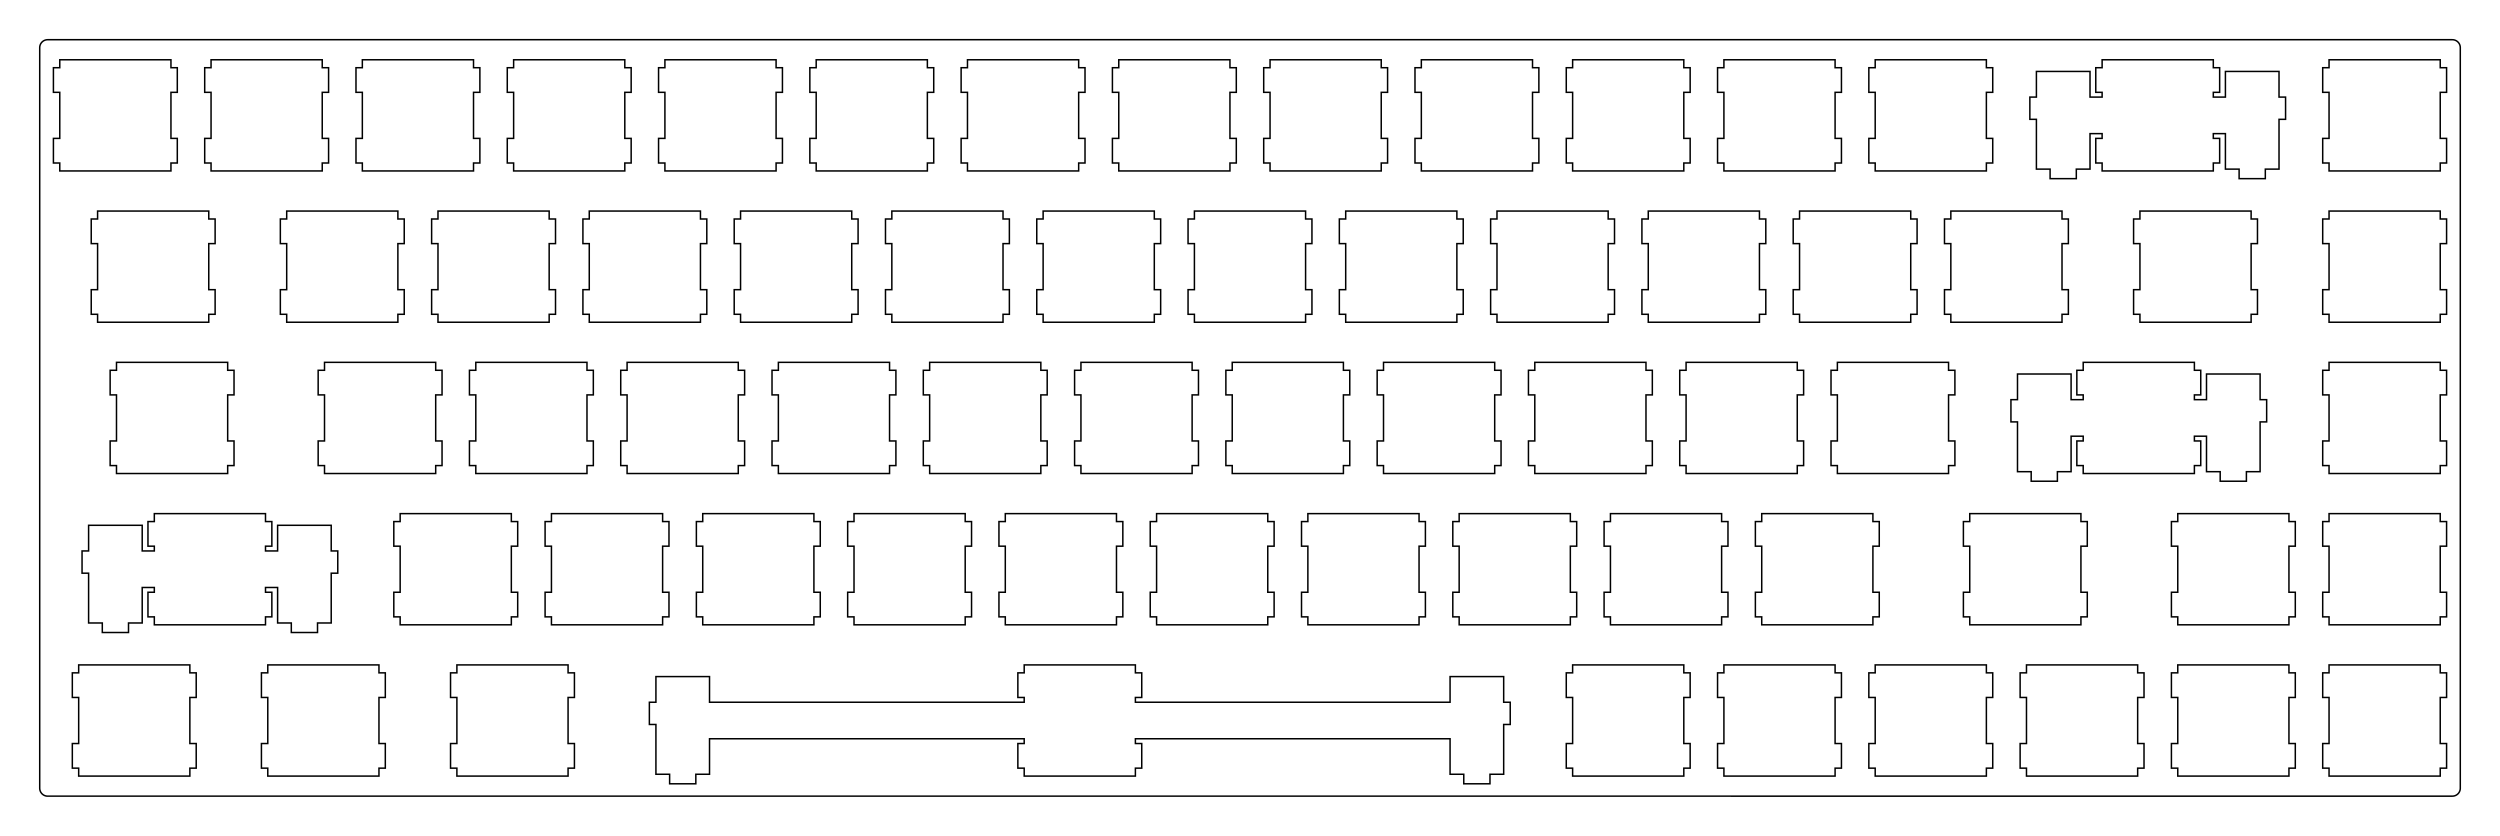 <?xml version="1.0"?>
<!-- Generated by SVGo -->
<svg width="314.802mm" height="105.252mm"
     viewBox="0.000 0.000 314.802 105.252"
     xmlns="http://www.w3.org/2000/svg" 
     xmlns:xlink="http://www.w3.org/1999/xlink">
<polygon points="308.802,5.001 308.880,5.004 308.958,5.013 309.035,5.028 309.111,5.049 309.184,5.077 309.255,5.109 309.324,5.148 309.389,5.191 309.451,5.240 309.509,5.293 309.562,5.351 309.611,5.413 309.654,5.478 309.693,5.547 309.725,5.618 309.753,5.691 309.774,5.767 309.789,5.844 309.798,5.922 309.802,6.001 309.802,99.251 309.798,99.330 309.789,99.408 309.774,99.485 309.753,99.561 309.725,99.634 309.693,99.705 309.654,99.774 309.611,99.839 309.562,99.901 309.509,99.959 309.451,100.012 309.389,100.061 309.324,100.104 309.255,100.143 309.184,100.175 309.111,100.203 309.035,100.224 308.958,100.239 308.880,100.248 308.802,100.252 6.001,100.251 5.922,100.248 5.844,100.239 5.767,100.224 5.691,100.203 5.618,100.175 5.547,100.143 5.478,100.104 5.413,100.061 5.351,100.012 5.293,99.959 5.240,99.901 5.191,99.839 5.148,99.774 5.109,99.705 5.077,99.634 5.049,99.561 5.028,99.485 5.013,99.408 5.004,99.330 5.000,99.251 5.001,6.001 5.004,5.922 5.013,5.844 5.028,5.767 5.049,5.691 5.077,5.618 5.109,5.547 5.148,5.478 5.191,5.413 5.240,5.351 5.293,5.293 5.351,5.240 5.413,5.191 5.478,5.148 5.547,5.109 5.618,5.077 5.691,5.049 5.767,5.028 5.844,5.013 5.922,5.004 6.001,5.000" style="fill:none;stroke-width:0.05mm;stroke:black"/>
<polygon points="128.968,83.726 128.968,84.726 128.169,84.726 128.169,87.825 128.968,87.825 128.968,88.426 89.344,88.426 89.344,85.196 82.594,85.196 82.594,88.426 81.769,88.426 81.769,91.226 82.594,91.226 82.594,97.495 84.319,97.495 84.319,98.696 87.619,98.696 87.619,97.495 89.344,97.495 89.344,93.025 128.968,93.025 128.968,93.626 128.169,93.626 128.169,96.726 128.968,96.726 128.968,97.726 142.969,97.726 142.969,96.726 143.769,96.726 143.769,93.626 142.969,93.626 142.969,93.025 182.594,93.025 182.594,97.495 184.319,97.495 184.319,98.696 187.619,98.696 187.619,97.495 189.344,97.495 189.344,91.226 190.169,91.226 190.169,88.426 189.344,88.426 189.344,85.196 182.594,85.196 182.594,88.426 142.969,88.426 142.969,87.825 143.769,87.825 143.769,84.726 142.969,84.726 142.969,83.726" style="fill:none;stroke-width:0.05mm;stroke:black"/>
<polygon points="9.907,83.726 9.907,84.726 9.107,84.726 9.107,87.825 9.907,87.825 9.907,93.626 9.107,93.626 9.107,96.726 9.907,96.726 9.907,97.726 23.907,97.726 23.907,96.726 24.707,96.726 24.707,93.626 23.907,93.626 23.907,87.825 24.707,87.825 24.707,84.726 23.907,84.726 23.907,83.726" style="fill:none;stroke-width:0.05mm;stroke:black"/>
<polygon points="33.719,83.726 33.719,84.726 32.919,84.726 32.919,87.825 33.719,87.825 33.719,93.626 32.919,93.626 32.919,96.726 33.719,96.726 33.719,97.726 47.719,97.726 47.719,96.726 48.519,96.726 48.519,93.626 47.719,93.626 47.719,87.825 48.519,87.825 48.519,84.726 47.719,84.726 47.719,83.726" style="fill:none;stroke-width:0.05mm;stroke:black"/>
<polygon points="57.532,83.726 57.532,84.726 56.732,84.726 56.732,87.825 57.532,87.825 57.532,93.626 56.732,93.626 56.732,96.726 57.532,96.726 57.532,97.726 71.532,97.726 71.532,96.726 72.332,96.726 72.332,93.626 71.532,93.626 71.532,87.825 72.332,87.825 72.332,84.726 71.532,84.726 71.532,83.726" style="fill:none;stroke-width:0.05mm;stroke:black"/>
<polygon points="198.026,83.726 198.026,84.726 197.226,84.726 197.226,87.825 198.026,87.825 198.026,93.626 197.226,93.626 197.226,96.726 198.026,96.726 198.026,97.726 212.026,97.726 212.026,96.726 212.826,96.726 212.826,93.626 212.026,93.626 212.026,87.825 212.826,87.825 212.826,84.726 212.026,84.726 212.026,83.726" style="fill:none;stroke-width:0.05mm;stroke:black"/>
<polygon points="217.076,83.726 217.076,84.726 216.276,84.726 216.276,87.825 217.076,87.825 217.076,93.626 216.276,93.626 216.276,96.726 217.076,96.726 217.076,97.726 231.076,97.726 231.076,96.726 231.876,96.726 231.876,93.626 231.076,93.626 231.076,87.825 231.876,87.825 231.876,84.726 231.076,84.726 231.076,83.726" style="fill:none;stroke-width:0.05mm;stroke:black"/>
<polygon points="236.126,83.726 236.126,84.726 235.326,84.726 235.326,87.825 236.126,87.825 236.126,93.626 235.326,93.626 235.326,96.726 236.126,96.726 236.126,97.726 250.126,97.726 250.126,96.726 250.926,96.726 250.926,93.626 250.126,93.626 250.126,87.825 250.926,87.825 250.926,84.726 250.126,84.726 250.126,83.726" style="fill:none;stroke-width:0.05mm;stroke:black"/>
<polygon points="255.176,83.726 255.176,84.726 254.376,84.726 254.376,87.825 255.176,87.825 255.176,93.626 254.376,93.626 254.376,96.726 255.176,96.726 255.176,97.726 269.176,97.726 269.176,96.726 269.976,96.726 269.976,93.626 269.176,93.626 269.176,87.825 269.976,87.825 269.976,84.726 269.176,84.726 269.176,83.726" style="fill:none;stroke-width:0.05mm;stroke:black"/>
<polygon points="274.226,83.726 274.226,84.726 273.426,84.726 273.426,87.825 274.226,87.825 274.226,93.626 273.426,93.626 273.426,96.726 274.226,96.726 274.226,97.726 288.226,97.726 288.226,96.726 289.026,96.726 289.026,93.626 288.226,93.626 288.226,87.825 289.026,87.825 289.026,84.726 288.226,84.726 288.226,83.726" style="fill:none;stroke-width:0.05mm;stroke:black"/>
<polygon points="293.276,83.726 293.276,84.726 292.476,84.726 292.476,87.825 293.276,87.825 293.276,93.626 292.476,93.626 292.476,96.726 293.276,96.726 293.276,97.726 307.276,97.726 307.276,96.726 308.076,96.726 308.076,93.626 307.276,93.626 307.276,87.825 308.076,87.825 308.076,84.726 307.276,84.726 307.276,83.726" style="fill:none;stroke-width:0.05mm;stroke:black"/>
<polygon points="19.432,64.676 19.432,65.676 18.632,65.676 18.632,68.775 19.432,68.775 19.432,69.376 17.907,69.376 17.907,66.146 11.157,66.146 11.157,69.376 10.332,69.376 10.332,72.176 11.157,72.176 11.157,78.446 12.882,78.446 12.882,79.646 16.182,79.646 16.182,78.446 17.907,78.446 17.907,73.976 19.432,73.976 19.432,74.576 18.632,74.576 18.632,77.676 19.432,77.676 19.432,78.676 33.432,78.676 33.432,77.676 34.232,77.676 34.232,74.576 33.432,74.576 33.432,73.976 34.957,73.976 34.957,78.446 36.682,78.446 36.682,79.646 39.982,79.646 39.982,78.446 41.707,78.446 41.707,72.176 42.532,72.176 42.532,69.376 41.707,69.376 41.707,66.146 34.957,66.146 34.957,69.376 33.432,69.376 33.432,68.775 34.232,68.775 34.232,65.676 33.432,65.676 33.432,64.676" style="fill:none;stroke-width:0.05mm;stroke:black"/>
<polygon points="50.388,64.676 50.388,65.676 49.588,65.676 49.588,68.775 50.388,68.775 50.388,74.576 49.588,74.576 49.588,77.676 50.388,77.676 50.388,78.676 64.388,78.676 64.388,77.676 65.188,77.676 65.188,74.576 64.388,74.576 64.388,68.775 65.188,68.775 65.188,65.676 64.388,65.676 64.388,64.676" style="fill:none;stroke-width:0.05mm;stroke:black"/>
<polygon points="69.438,64.676 69.438,65.676 68.638,65.676 68.638,68.775 69.438,68.775 69.438,74.576 68.638,74.576 68.638,77.676 69.438,77.676 69.438,78.676 83.438,78.676 83.438,77.676 84.238,77.676 84.238,74.576 83.438,74.576 83.438,68.775 84.238,68.775 84.238,65.676 83.438,65.676 83.438,64.676" style="fill:none;stroke-width:0.05mm;stroke:black"/>
<polygon points="88.488,64.676 88.488,65.676 87.688,65.676 87.688,68.775 88.488,68.775 88.488,74.576 87.688,74.576 87.688,77.676 88.488,77.676 88.488,78.676 102.488,78.676 102.488,77.676 103.288,77.676 103.288,74.576 102.488,74.576 102.488,68.775 103.288,68.775 103.288,65.676 102.488,65.676 102.488,64.676" style="fill:none;stroke-width:0.05mm;stroke:black"/>
<polygon points="107.538,64.676 107.538,65.676 106.738,65.676 106.738,68.775 107.538,68.775 107.538,74.576 106.738,74.576 106.738,77.676 107.538,77.676 107.538,78.676 121.538,78.676 121.538,77.676 122.338,77.676 122.338,74.576 121.538,74.576 121.538,68.775 122.338,68.775 122.338,65.676 121.538,65.676 121.538,64.676" style="fill:none;stroke-width:0.05mm;stroke:black"/>
<polygon points="126.588,64.676 126.588,65.676 125.788,65.676 125.788,68.775 126.588,68.775 126.588,74.576 125.788,74.576 125.788,77.676 126.588,77.676 126.588,78.676 140.588,78.676 140.588,77.676 141.388,77.676 141.388,74.576 140.588,74.576 140.588,68.775 141.388,68.775 141.388,65.676 140.588,65.676 140.588,64.676" style="fill:none;stroke-width:0.05mm;stroke:black"/>
<polygon points="145.638,64.676 145.638,65.676 144.838,65.676 144.838,68.775 145.638,68.775 145.638,74.576 144.838,74.576 144.838,77.676 145.638,77.676 145.638,78.676 159.638,78.676 159.638,77.676 160.438,77.676 160.438,74.576 159.638,74.576 159.638,68.775 160.438,68.775 160.438,65.676 159.638,65.676 159.638,64.676" style="fill:none;stroke-width:0.05mm;stroke:black"/>
<polygon points="164.688,64.676 164.688,65.676 163.888,65.676 163.888,68.775 164.688,68.775 164.688,74.576 163.888,74.576 163.888,77.676 164.688,77.676 164.688,78.676 178.688,78.676 178.688,77.676 179.488,77.676 179.488,74.576 178.688,74.576 178.688,68.775 179.488,68.775 179.488,65.676 178.688,65.676 178.688,64.676" style="fill:none;stroke-width:0.05mm;stroke:black"/>
<polygon points="183.738,64.676 183.738,65.676 182.938,65.676 182.938,68.775 183.738,68.775 183.738,74.576 182.938,74.576 182.938,77.676 183.738,77.676 183.738,78.676 197.738,78.676 197.738,77.676 198.538,77.676 198.538,74.576 197.738,74.576 197.738,68.775 198.538,68.775 198.538,65.676 197.738,65.676 197.738,64.676" style="fill:none;stroke-width:0.05mm;stroke:black"/>
<polygon points="202.788,64.676 202.788,65.676 201.988,65.676 201.988,68.775 202.788,68.775 202.788,74.576 201.988,74.576 201.988,77.676 202.788,77.676 202.788,78.676 216.788,78.676 216.788,77.676 217.588,77.676 217.588,74.576 216.788,74.576 216.788,68.775 217.588,68.775 217.588,65.676 216.788,65.676 216.788,64.676" style="fill:none;stroke-width:0.05mm;stroke:black"/>
<polygon points="221.838,64.676 221.838,65.676 221.038,65.676 221.038,68.775 221.838,68.775 221.838,74.576 221.038,74.576 221.038,77.676 221.838,77.676 221.838,78.676 235.838,78.676 235.838,77.676 236.638,77.676 236.638,74.576 235.838,74.576 235.838,68.775 236.638,68.775 236.638,65.676 235.838,65.676 235.838,64.676" style="fill:none;stroke-width:0.05mm;stroke:black"/>
<polygon points="248.032,64.676 248.032,65.676 247.232,65.676 247.232,68.775 248.032,68.775 248.032,74.576 247.232,74.576 247.232,77.676 248.032,77.676 248.032,78.676 262.032,78.676 262.032,77.676 262.832,77.676 262.832,74.576 262.032,74.576 262.032,68.775 262.832,68.775 262.832,65.676 262.032,65.676 262.032,64.676" style="fill:none;stroke-width:0.05mm;stroke:black"/>
<polygon points="274.226,64.676 274.226,65.676 273.426,65.676 273.426,68.775 274.226,68.775 274.226,74.576 273.426,74.576 273.426,77.676 274.226,77.676 274.226,78.676 288.226,78.676 288.226,77.676 289.026,77.676 289.026,74.576 288.226,74.576 288.226,68.775 289.026,68.775 289.026,65.676 288.226,65.676 288.226,64.676" style="fill:none;stroke-width:0.05mm;stroke:black"/>
<polygon points="293.276,64.676 293.276,65.676 292.476,65.676 292.476,68.775 293.276,68.775 293.276,74.576 292.476,74.576 292.476,77.676 293.276,77.676 293.276,78.676 307.276,78.676 307.276,77.676 308.076,77.676 308.076,74.576 307.276,74.576 307.276,68.775 308.076,68.775 308.076,65.676 307.276,65.676 307.276,64.676" style="fill:none;stroke-width:0.05mm;stroke:black"/>
<polygon points="262.319,45.626 262.319,46.626 261.518,46.626 261.518,49.726 262.319,49.726 262.319,50.326 260.794,50.326 260.794,47.096 254.044,47.096 254.044,50.326 253.219,50.326 253.219,53.126 254.044,53.126 254.044,59.395 255.769,59.395 255.769,60.596 259.068,60.596 259.068,59.395 260.794,59.395 260.794,54.926 262.319,54.926 262.319,55.526 261.518,55.526 261.518,58.626 262.319,58.626 262.319,59.626 276.319,59.626 276.319,58.626 277.119,58.626 277.119,55.526 276.319,55.526 276.319,54.926 277.844,54.926 277.844,59.395 279.569,59.395 279.569,60.596 282.869,60.596 282.869,59.395 284.594,59.395 284.594,53.126 285.419,53.126 285.419,50.326 284.594,50.326 284.594,47.096 277.844,47.096 277.844,50.326 276.319,50.326 276.319,49.726 277.119,49.726 277.119,46.626 276.319,46.626 276.319,45.626" style="fill:none;stroke-width:0.05mm;stroke:black"/>
<polygon points="14.669,45.626 14.669,46.626 13.869,46.626 13.869,49.726 14.669,49.726 14.669,55.526 13.869,55.526 13.869,58.626 14.669,58.626 14.669,59.626 28.669,59.626 28.669,58.626 29.469,58.626 29.469,55.526 28.669,55.526 28.669,49.726 29.469,49.726 29.469,46.626 28.669,46.626 28.669,45.626" style="fill:none;stroke-width:0.05mm;stroke:black"/>
<polygon points="40.863,45.626 40.863,46.626 40.063,46.626 40.063,49.726 40.863,49.726 40.863,55.526 40.063,55.526 40.063,58.626 40.863,58.626 40.863,59.626 54.863,59.626 54.863,58.626 55.663,58.626 55.663,55.526 54.863,55.526 54.863,49.726 55.663,49.726 55.663,46.626 54.863,46.626 54.863,45.626" style="fill:none;stroke-width:0.05mm;stroke:black"/>
<polygon points="59.913,45.626 59.913,46.626 59.113,46.626 59.113,49.726 59.913,49.726 59.913,55.526 59.113,55.526 59.113,58.626 59.913,58.626 59.913,59.626 73.913,59.626 73.913,58.626 74.713,58.626 74.713,55.526 73.913,55.526 73.913,49.726 74.713,49.726 74.713,46.626 73.913,46.626 73.913,45.626" style="fill:none;stroke-width:0.05mm;stroke:black"/>
<polygon points="78.963,45.626 78.963,46.626 78.163,46.626 78.163,49.726 78.963,49.726 78.963,55.526 78.163,55.526 78.163,58.626 78.963,58.626 78.963,59.626 92.963,59.626 92.963,58.626 93.763,58.626 93.763,55.526 92.963,55.526 92.963,49.726 93.763,49.726 93.763,46.626 92.963,46.626 92.963,45.626" style="fill:none;stroke-width:0.05mm;stroke:black"/>
<polygon points="98.013,45.626 98.013,46.626 97.213,46.626 97.213,49.726 98.013,49.726 98.013,55.526 97.213,55.526 97.213,58.626 98.013,58.626 98.013,59.626 112.013,59.626 112.013,58.626 112.813,58.626 112.813,55.526 112.013,55.526 112.013,49.726 112.813,49.726 112.813,46.626 112.013,46.626 112.013,45.626" style="fill:none;stroke-width:0.05mm;stroke:black"/>
<polygon points="117.063,45.626 117.063,46.626 116.263,46.626 116.263,49.726 117.063,49.726 117.063,55.526 116.263,55.526 116.263,58.626 117.063,58.626 117.063,59.626 131.063,59.626 131.063,58.626 131.863,58.626 131.863,55.526 131.063,55.526 131.063,49.726 131.863,49.726 131.863,46.626 131.063,46.626 131.063,45.626" style="fill:none;stroke-width:0.05mm;stroke:black"/>
<polygon points="136.113,45.626 136.113,46.626 135.313,46.626 135.313,49.726 136.113,49.726 136.113,55.526 135.313,55.526 135.313,58.626 136.113,58.626 136.113,59.626 150.113,59.626 150.113,58.626 150.913,58.626 150.913,55.526 150.113,55.526 150.113,49.726 150.913,49.726 150.913,46.626 150.113,46.626 150.113,45.626" style="fill:none;stroke-width:0.05mm;stroke:black"/>
<polygon points="155.163,45.626 155.163,46.626 154.363,46.626 154.363,49.726 155.163,49.726 155.163,55.526 154.363,55.526 154.363,58.626 155.163,58.626 155.163,59.626 169.163,59.626 169.163,58.626 169.963,58.626 169.963,55.526 169.163,55.526 169.163,49.726 169.963,49.726 169.963,46.626 169.163,46.626 169.163,45.626" style="fill:none;stroke-width:0.05mm;stroke:black"/>
<polygon points="174.213,45.626 174.213,46.626 173.413,46.626 173.413,49.726 174.213,49.726 174.213,55.526 173.413,55.526 173.413,58.626 174.213,58.626 174.213,59.626 188.213,59.626 188.213,58.626 189.013,58.626 189.013,55.526 188.213,55.526 188.213,49.726 189.013,49.726 189.013,46.626 188.213,46.626 188.213,45.626" style="fill:none;stroke-width:0.05mm;stroke:black"/>
<polygon points="193.263,45.626 193.263,46.626 192.463,46.626 192.463,49.726 193.263,49.726 193.263,55.526 192.463,55.526 192.463,58.626 193.263,58.626 193.263,59.626 207.263,59.626 207.263,58.626 208.063,58.626 208.063,55.526 207.263,55.526 207.263,49.726 208.063,49.726 208.063,46.626 207.263,46.626 207.263,45.626" style="fill:none;stroke-width:0.05mm;stroke:black"/>
<polygon points="212.313,45.626 212.313,46.626 211.513,46.626 211.513,49.726 212.313,49.726 212.313,55.526 211.513,55.526 211.513,58.626 212.313,58.626 212.313,59.626 226.313,59.626 226.313,58.626 227.113,58.626 227.113,55.526 226.313,55.526 226.313,49.726 227.113,49.726 227.113,46.626 226.313,46.626 226.313,45.626" style="fill:none;stroke-width:0.05mm;stroke:black"/>
<polygon points="231.363,45.626 231.363,46.626 230.563,46.626 230.563,49.726 231.363,49.726 231.363,55.526 230.563,55.526 230.563,58.626 231.363,58.626 231.363,59.626 245.363,59.626 245.363,58.626 246.163,58.626 246.163,55.526 245.363,55.526 245.363,49.726 246.163,49.726 246.163,46.626 245.363,46.626 245.363,45.626" style="fill:none;stroke-width:0.05mm;stroke:black"/>
<polygon points="293.276,45.626 293.276,46.626 292.476,46.626 292.476,49.726 293.276,49.726 293.276,55.526 292.476,55.526 292.476,58.626 293.276,58.626 293.276,59.626 307.276,59.626 307.276,58.626 308.076,58.626 308.076,55.526 307.276,55.526 307.276,49.726 308.076,49.726 308.076,46.626 307.276,46.626 307.276,45.626" style="fill:none;stroke-width:0.05mm;stroke:black"/>
<polygon points="12.288,26.576 12.288,27.576 11.488,27.576 11.488,30.676 12.288,30.676 12.288,36.476 11.488,36.476 11.488,39.576 12.288,39.576 12.288,40.576 26.288,40.576 26.288,39.576 27.088,39.576 27.088,36.476 26.288,36.476 26.288,30.676 27.088,30.676 27.088,27.576 26.288,27.576 26.288,26.576" style="fill:none;stroke-width:0.05mm;stroke:black"/>
<polygon points="36.101,26.576 36.101,27.576 35.301,27.576 35.301,30.676 36.101,30.676 36.101,36.476 35.301,36.476 35.301,39.576 36.101,39.576 36.101,40.576 50.101,40.576 50.101,39.576 50.901,39.576 50.901,36.476 50.101,36.476 50.101,30.676 50.901,30.676 50.901,27.576 50.101,27.576 50.101,26.576" style="fill:none;stroke-width:0.05mm;stroke:black"/>
<polygon points="55.151,26.576 55.151,27.576 54.351,27.576 54.351,30.676 55.151,30.676 55.151,36.476 54.351,36.476 54.351,39.576 55.151,39.576 55.151,40.576 69.151,40.576 69.151,39.576 69.951,39.576 69.951,36.476 69.151,36.476 69.151,30.676 69.951,30.676 69.951,27.576 69.151,27.576 69.151,26.576" style="fill:none;stroke-width:0.05mm;stroke:black"/>
<polygon points="74.201,26.576 74.201,27.576 73.401,27.576 73.401,30.676 74.201,30.676 74.201,36.476 73.401,36.476 73.401,39.576 74.201,39.576 74.201,40.576 88.201,40.576 88.201,39.576 89.001,39.576 89.001,36.476 88.201,36.476 88.201,30.676 89.001,30.676 89.001,27.576 88.201,27.576 88.201,26.576" style="fill:none;stroke-width:0.05mm;stroke:black"/>
<polygon points="93.251,26.576 93.251,27.576 92.451,27.576 92.451,30.676 93.251,30.676 93.251,36.476 92.451,36.476 92.451,39.576 93.251,39.576 93.251,40.576 107.251,40.576 107.251,39.576 108.051,39.576 108.051,36.476 107.251,36.476 107.251,30.676 108.051,30.676 108.051,27.576 107.251,27.576 107.251,26.576" style="fill:none;stroke-width:0.05mm;stroke:black"/>
<polygon points="112.301,26.576 112.301,27.576 111.501,27.576 111.501,30.676 112.301,30.676 112.301,36.476 111.501,36.476 111.501,39.576 112.301,39.576 112.301,40.576 126.301,40.576 126.301,39.576 127.101,39.576 127.101,36.476 126.301,36.476 126.301,30.676 127.101,30.676 127.101,27.576 126.301,27.576 126.301,26.576" style="fill:none;stroke-width:0.05mm;stroke:black"/>
<polygon points="131.351,26.576 131.351,27.576 130.550,27.576 130.550,30.676 131.351,30.676 131.351,36.476 130.550,36.476 130.550,39.576 131.351,39.576 131.351,40.576 145.351,40.576 145.351,39.576 146.151,39.576 146.151,36.476 145.351,36.476 145.351,30.676 146.151,30.676 146.151,27.576 145.351,27.576 145.351,26.576" style="fill:none;stroke-width:0.05mm;stroke:black"/>
<polygon points="150.401,26.576 150.401,27.576 149.601,27.576 149.601,30.676 150.401,30.676 150.401,36.476 149.601,36.476 149.601,39.576 150.401,39.576 150.401,40.576 164.401,40.576 164.401,39.576 165.201,39.576 165.201,36.476 164.401,36.476 164.401,30.676 165.201,30.676 165.201,27.576 164.401,27.576 164.401,26.576" style="fill:none;stroke-width:0.05mm;stroke:black"/>
<polygon points="169.451,26.576 169.451,27.576 168.651,27.576 168.651,30.676 169.451,30.676 169.451,36.476 168.651,36.476 168.651,39.576 169.451,39.576 169.451,40.576 183.451,40.576 183.451,39.576 184.251,39.576 184.251,36.476 183.451,36.476 183.451,30.676 184.251,30.676 184.251,27.576 183.451,27.576 183.451,26.576" style="fill:none;stroke-width:0.05mm;stroke:black"/>
<polygon points="188.501,26.576 188.501,27.576 187.701,27.576 187.701,30.676 188.501,30.676 188.501,36.476 187.701,36.476 187.701,39.576 188.501,39.576 188.501,40.576 202.501,40.576 202.501,39.576 203.301,39.576 203.301,36.476 202.501,36.476 202.501,30.676 203.301,30.676 203.301,27.576 202.501,27.576 202.501,26.576" style="fill:none;stroke-width:0.05mm;stroke:black"/>
<polygon points="207.551,26.576 207.551,27.576 206.751,27.576 206.751,30.676 207.551,30.676 207.551,36.476 206.751,36.476 206.751,39.576 207.551,39.576 207.551,40.576 221.551,40.576 221.551,39.576 222.351,39.576 222.351,36.476 221.551,36.476 221.551,30.676 222.351,30.676 222.351,27.576 221.551,27.576 221.551,26.576" style="fill:none;stroke-width:0.05mm;stroke:black"/>
<polygon points="226.601,26.576 226.601,27.576 225.801,27.576 225.801,30.676 226.601,30.676 226.601,36.476 225.801,36.476 225.801,39.576 226.601,39.576 226.601,40.576 240.601,40.576 240.601,39.576 241.401,39.576 241.401,36.476 240.601,36.476 240.601,30.676 241.401,30.676 241.401,27.576 240.601,27.576 240.601,26.576" style="fill:none;stroke-width:0.05mm;stroke:black"/>
<polygon points="245.651,26.576 245.651,27.576 244.851,27.576 244.851,30.676 245.651,30.676 245.651,36.476 244.851,36.476 244.851,39.576 245.651,39.576 245.651,40.576 259.650,40.576 259.650,39.576 260.451,39.576 260.451,36.476 259.650,36.476 259.650,30.676 260.451,30.676 260.451,27.576 259.650,27.576 259.650,26.576" style="fill:none;stroke-width:0.05mm;stroke:black"/>
<polygon points="269.463,26.576 269.463,27.576 268.663,27.576 268.663,30.676 269.463,30.676 269.463,36.476 268.663,36.476 268.663,39.576 269.463,39.576 269.463,40.576 283.463,40.576 283.463,39.576 284.263,39.576 284.263,36.476 283.463,36.476 283.463,30.676 284.263,30.676 284.263,27.576 283.463,27.576 283.463,26.576" style="fill:none;stroke-width:0.05mm;stroke:black"/>
<polygon points="293.276,26.576 293.276,27.576 292.476,27.576 292.476,30.676 293.276,30.676 293.276,36.476 292.476,36.476 292.476,39.576 293.276,39.576 293.276,40.576 307.276,40.576 307.276,39.576 308.076,39.576 308.076,36.476 307.276,36.476 307.276,30.676 308.076,30.676 308.076,27.576 307.276,27.576 307.276,26.576" style="fill:none;stroke-width:0.05mm;stroke:black"/>
<polygon points="264.701,7.526 264.701,8.526 263.901,8.526 263.901,11.626 264.701,11.626 264.701,12.226 263.176,12.226 263.176,8.996 256.426,8.996 256.426,12.226 255.601,12.226 255.601,15.026 256.426,15.026 256.426,21.296 258.150,21.296 258.150,22.496 261.451,22.496 261.451,21.296 263.176,21.296 263.176,16.826 264.701,16.826 264.701,17.426 263.901,17.426 263.901,20.526 264.701,20.526 264.701,21.526 278.701,21.526 278.701,20.526 279.501,20.526 279.501,17.426 278.701,17.426 278.701,16.826 280.226,16.826 280.226,21.296 281.951,21.296 281.951,22.496 285.251,22.496 285.251,21.296 286.976,21.296 286.976,15.026 287.801,15.026 287.801,12.226 286.976,12.226 286.976,8.996 280.226,8.996 280.226,12.226 278.701,12.226 278.701,11.626 279.501,11.626 279.501,8.526 278.701,8.526 278.701,7.526" style="fill:none;stroke-width:0.05mm;stroke:black"/>
<polygon points="7.526,7.526 7.526,8.526 6.726,8.526 6.726,11.626 7.526,11.626 7.526,17.426 6.726,17.426 6.726,20.526 7.526,20.526 7.526,21.526 21.526,21.526 21.526,20.526 22.326,20.526 22.326,17.426 21.526,17.426 21.526,11.626 22.326,11.626 22.326,8.526 21.526,8.526 21.526,7.526" style="fill:none;stroke-width:0.05mm;stroke:black"/>
<polygon points="26.576,7.526 26.576,8.526 25.776,8.526 25.776,11.626 26.576,11.626 26.576,17.426 25.776,17.426 25.776,20.526 26.576,20.526 26.576,21.526 40.576,21.526 40.576,20.526 41.376,20.526 41.376,17.426 40.576,17.426 40.576,11.626 41.376,11.626 41.376,8.526 40.576,8.526 40.576,7.526" style="fill:none;stroke-width:0.05mm;stroke:black"/>
<polygon points="45.626,7.526 45.626,8.526 44.826,8.526 44.826,11.626 45.626,11.626 45.626,17.426 44.826,17.426 44.826,20.526 45.626,20.526 45.626,21.526 59.626,21.526 59.626,20.526 60.426,20.526 60.426,17.426 59.626,17.426 59.626,11.626 60.426,11.626 60.426,8.526 59.626,8.526 59.626,7.526" style="fill:none;stroke-width:0.05mm;stroke:black"/>
<polygon points="64.676,7.526 64.676,8.526 63.876,8.526 63.876,11.626 64.676,11.626 64.676,17.426 63.876,17.426 63.876,20.526 64.676,20.526 64.676,21.526 78.676,21.526 78.676,20.526 79.476,20.526 79.476,17.426 78.676,17.426 78.676,11.626 79.476,11.626 79.476,8.526 78.676,8.526 78.676,7.526" style="fill:none;stroke-width:0.05mm;stroke:black"/>
<polygon points="83.726,7.526 83.726,8.526 82.926,8.526 82.926,11.626 83.726,11.626 83.726,17.426 82.926,17.426 82.926,20.526 83.726,20.526 83.726,21.526 97.726,21.526 97.726,20.526 98.525,20.526 98.525,17.426 97.726,17.426 97.726,11.626 98.525,11.626 98.525,8.526 97.726,8.526 97.726,7.526" style="fill:none;stroke-width:0.05mm;stroke:black"/>
<polygon points="102.775,7.526 102.775,8.526 101.976,8.526 101.976,11.626 102.775,11.626 102.775,17.426 101.976,17.426 101.976,20.526 102.775,20.526 102.775,21.526 116.775,21.526 116.775,20.526 117.575,20.526 117.575,17.426 116.775,17.426 116.775,11.626 117.575,11.626 117.575,8.526 116.775,8.526 116.775,7.526" style="fill:none;stroke-width:0.05mm;stroke:black"/>
<polygon points="121.825,7.526 121.825,8.526 121.025,8.526 121.025,11.626 121.825,11.626 121.825,17.426 121.025,17.426 121.025,20.526 121.825,20.526 121.825,21.526 135.826,21.526 135.826,20.526 136.626,20.526 136.626,17.426 135.826,17.426 135.826,11.626 136.626,11.626 136.626,8.526 135.826,8.526 135.826,7.526" style="fill:none;stroke-width:0.05mm;stroke:black"/>
<polygon points="140.876,7.526 140.876,8.526 140.076,8.526 140.076,11.626 140.876,11.626 140.876,17.426 140.076,17.426 140.076,20.526 140.876,20.526 140.876,21.526 154.876,21.526 154.876,20.526 155.676,20.526 155.676,17.426 154.876,17.426 154.876,11.626 155.676,11.626 155.676,8.526 154.876,8.526 154.876,7.526" style="fill:none;stroke-width:0.05mm;stroke:black"/>
<polygon points="159.926,7.526 159.926,8.526 159.126,8.526 159.126,11.626 159.926,11.626 159.926,17.426 159.126,17.426 159.126,20.526 159.926,20.526 159.926,21.526 173.926,21.526 173.926,20.526 174.726,20.526 174.726,17.426 173.926,17.426 173.926,11.626 174.726,11.626 174.726,8.526 173.926,8.526 173.926,7.526" style="fill:none;stroke-width:0.05mm;stroke:black"/>
<polygon points="178.976,7.526 178.976,8.526 178.176,8.526 178.176,11.626 178.976,11.626 178.976,17.426 178.176,17.426 178.176,20.526 178.976,20.526 178.976,21.526 192.976,21.526 192.976,20.526 193.776,20.526 193.776,17.426 192.976,17.426 192.976,11.626 193.776,11.626 193.776,8.526 192.976,8.526 192.976,7.526" style="fill:none;stroke-width:0.05mm;stroke:black"/>
<polygon points="198.026,7.526 198.026,8.526 197.226,8.526 197.226,11.626 198.026,11.626 198.026,17.426 197.226,17.426 197.226,20.526 198.026,20.526 198.026,21.526 212.026,21.526 212.026,20.526 212.826,20.526 212.826,17.426 212.026,17.426 212.026,11.626 212.826,11.626 212.826,8.526 212.026,8.526 212.026,7.526" style="fill:none;stroke-width:0.05mm;stroke:black"/>
<polygon points="217.076,7.526 217.076,8.526 216.276,8.526 216.276,11.626 217.076,11.626 217.076,17.426 216.276,17.426 216.276,20.526 217.076,20.526 217.076,21.526 231.076,21.526 231.076,20.526 231.876,20.526 231.876,17.426 231.076,17.426 231.076,11.626 231.876,11.626 231.876,8.526 231.076,8.526 231.076,7.526" style="fill:none;stroke-width:0.05mm;stroke:black"/>
<polygon points="236.126,7.526 236.126,8.526 235.326,8.526 235.326,11.626 236.126,11.626 236.126,17.426 235.326,17.426 235.326,20.526 236.126,20.526 236.126,21.526 250.126,21.526 250.126,20.526 250.926,20.526 250.926,17.426 250.126,17.426 250.126,11.626 250.926,11.626 250.926,8.526 250.126,8.526 250.126,7.526" style="fill:none;stroke-width:0.05mm;stroke:black"/>
<polygon points="293.276,7.526 293.276,8.526 292.476,8.526 292.476,11.626 293.276,11.626 293.276,17.426 292.476,17.426 292.476,20.526 293.276,20.526 293.276,21.526 307.276,21.526 307.276,20.526 308.076,20.526 308.076,17.426 307.276,17.426 307.276,11.626 308.076,11.626 308.076,8.526 307.276,8.526 307.276,7.526" style="fill:none;stroke-width:0.05mm;stroke:black"/>
</svg>
